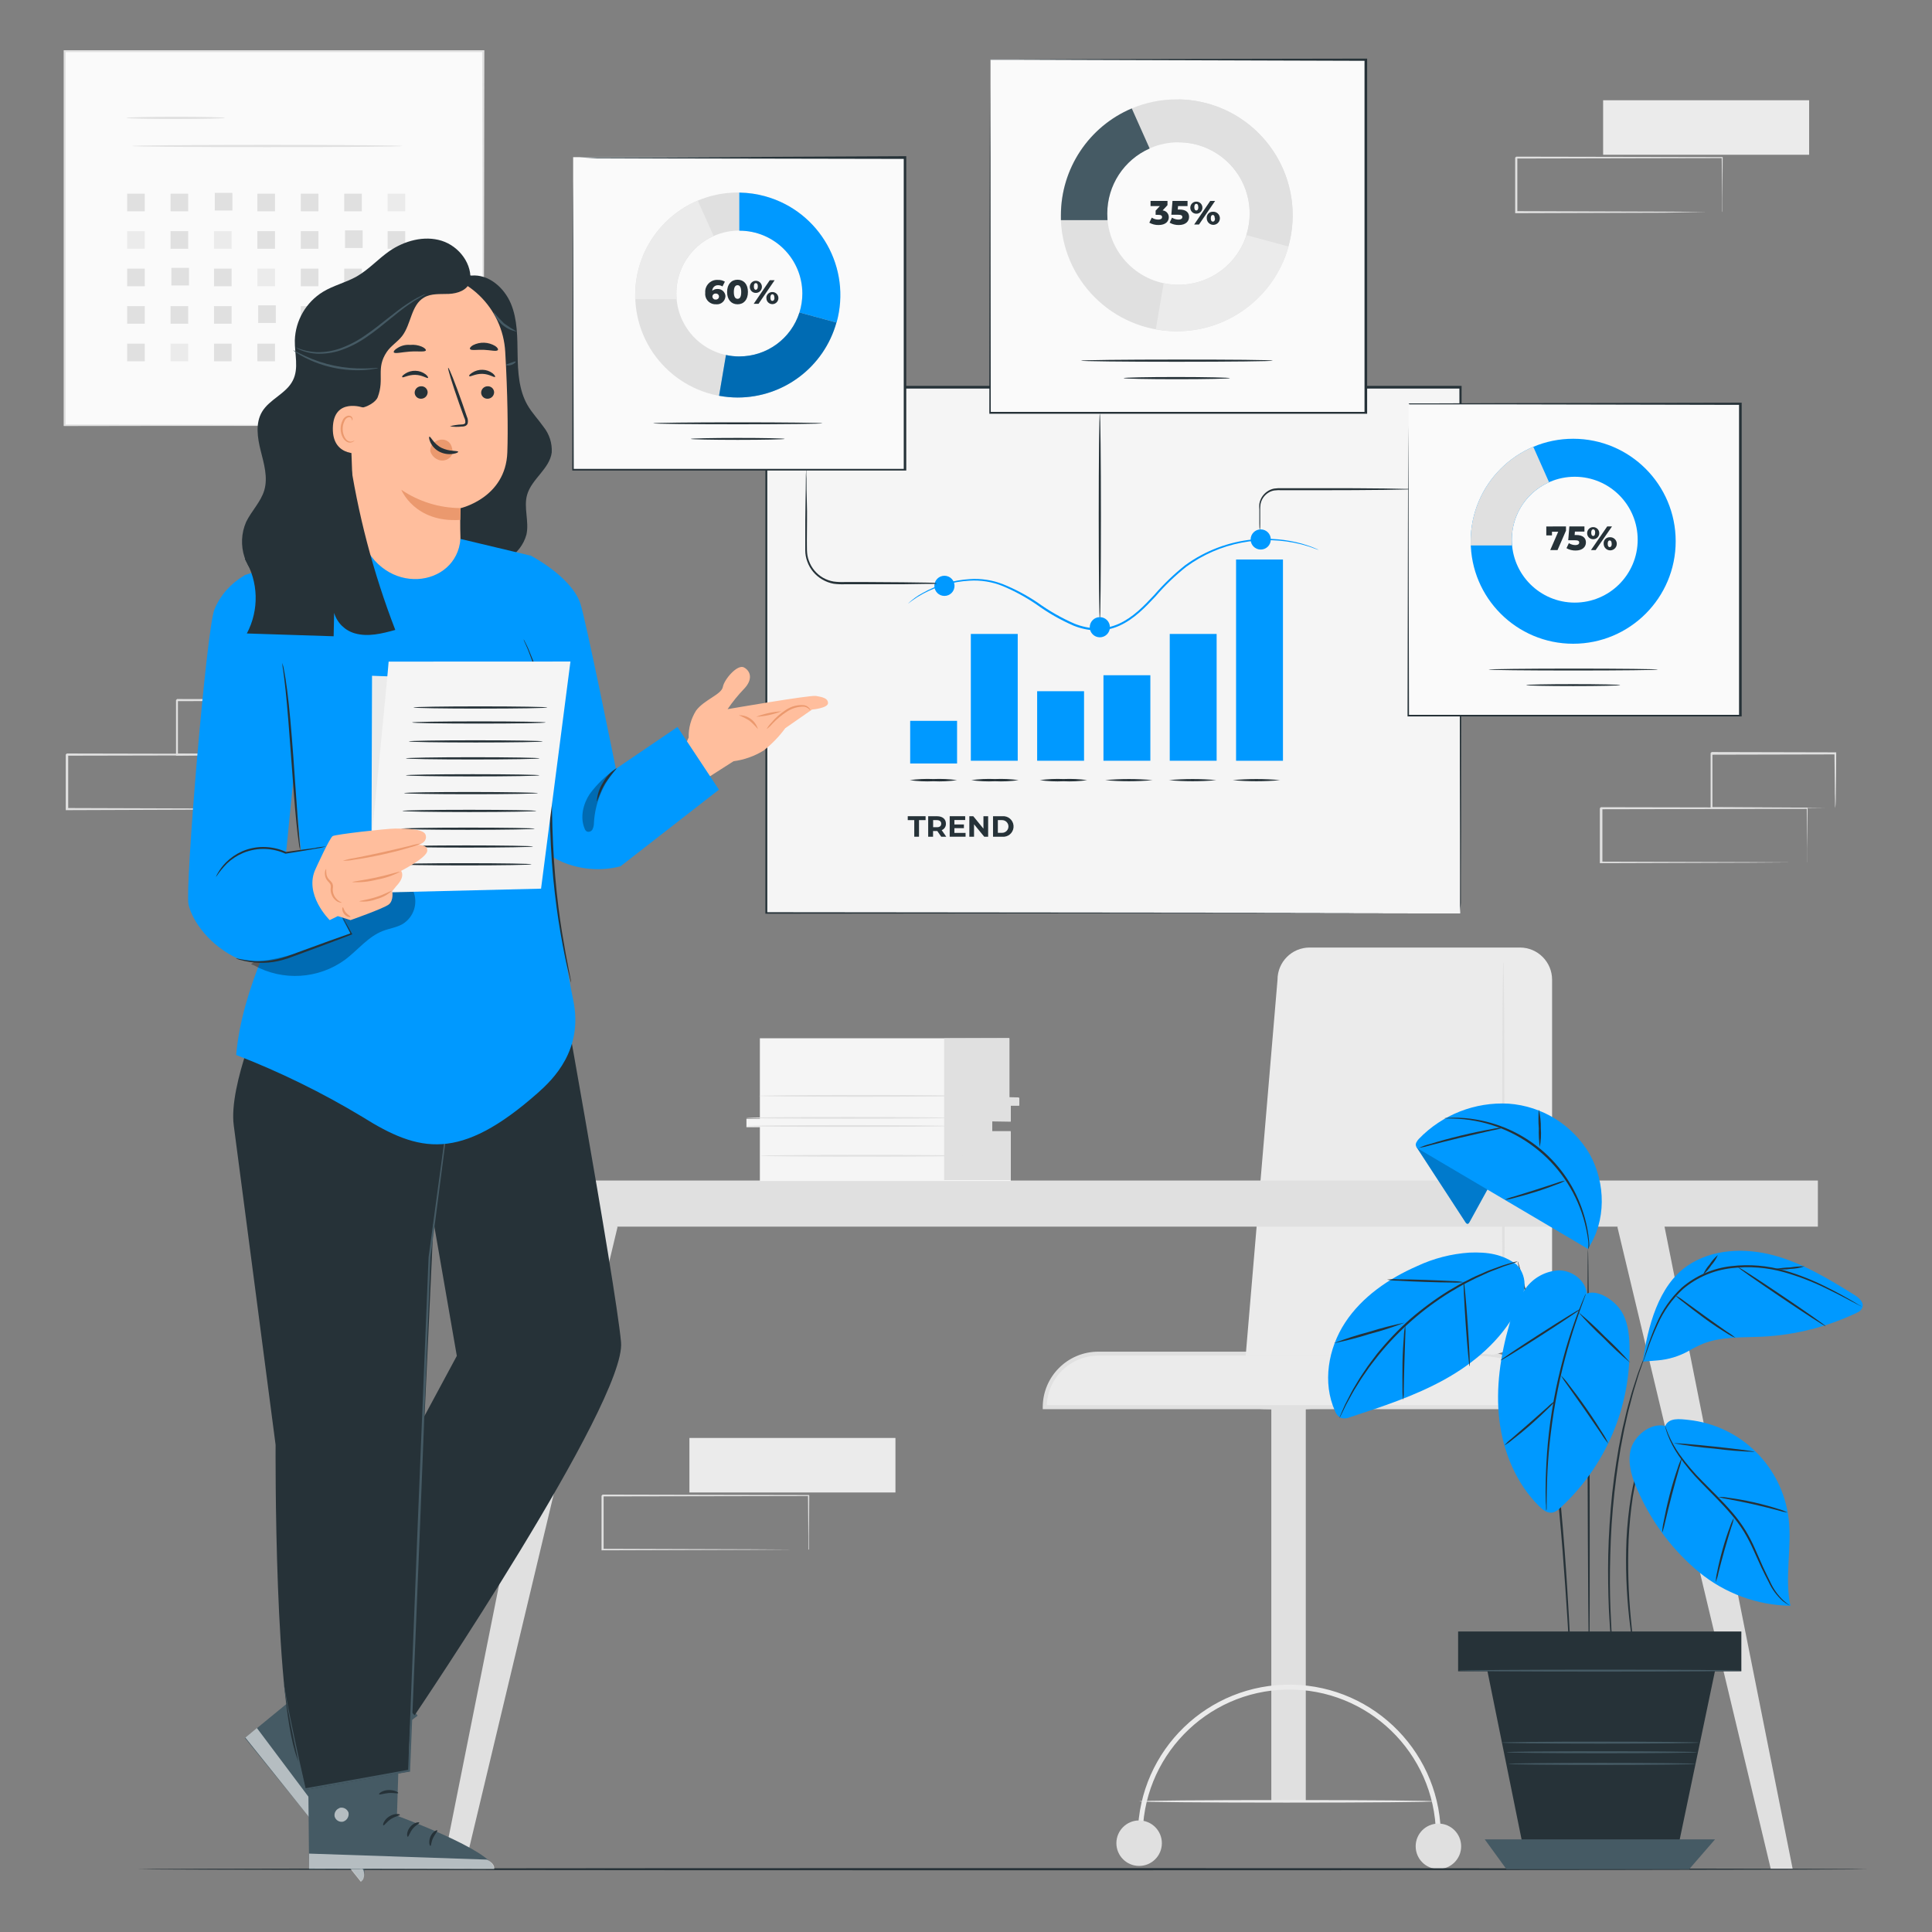 <?xml version="1.0" encoding="UTF-8"?>
<svg id="Layer_2" data-name="Layer 2" xmlns="http://www.w3.org/2000/svg" viewBox="0 0 1000 1000">
  <rect x="0" y="0" width="1000" height="1000" fill="#808080" stroke="none"/>
  <defs>
    <style>
      .cls-1 {
        fill: #000;
      }

      .cls-1, .cls-2, .cls-3, .cls-4, .cls-5, .cls-6, .cls-7, .cls-8, .cls-9, .cls-10, .cls-11 {
        stroke-width: 0px;
      }

      .cls-2 {
        fill: #e0e0e0;
      }

      .cls-3 {
        fill: #eb996e;
      }

      .cls-4 {
        fill: #455a64;
      }

      .cls-5 {
        fill: #f5f5f5;
      }

      .cls-6 {
        fill: #09f;
      }

      .cls-7 {
        fill: #ffbe9d;
      }

      .cls-8 {
        fill: #ebebeb;
      }

      .cls-12 {
        opacity: .3;
      }

      .cls-13 {
        opacity: .6;
      }

      .cls-9 {
        fill: #263238;
      }

      .cls-10 {
        fill: #fafafa;
      }

      .cls-11 {
        fill: #fff;
      }

      .cls-14 {
        opacity: .2;
      }
    </style>
  </defs>
  <g id="freepik--background-complete--inject-2">
    <rect class="cls-2" x="658.03" y="718.69" width="17.84" height="213.7"/>
    <path class="cls-8" d="M540.75,728.34h255.11c0-15.29-12.4-27.69-27.69-27.69h-199.74c-15.29.01-27.67,12.4-27.69,27.69h0Z"/>
    <path class="cls-2" d="M796.89,729.39h-257.17v-1.05c.02-15.85,12.87-28.69,28.72-28.72h199.74c15.85.02,28.69,12.87,28.72,28.72v1.05ZM541.8,727.31h253.01c-.56-14.3-12.32-25.61-26.63-25.63h-199.74c-14.32.01-26.07,11.32-26.63,25.63h0Z"/>
    <path class="cls-2" d="M649.63,728.88c0,.37,7.01.66,15.65.66s15.65-.28,15.65-.66c-5.19-.65-10.42-.87-15.65-.66-5.23-.21-10.46,0-15.65.66Z"/>
    <path class="cls-8" d="M588.93,951.71h2.52c-.71-41.92,32.69-76.48,74.61-77.19,41.92-.71,76.48,32.69,77.19,74.61.01.86.01,1.72,0,2.58h2.52c.72-43.31-33.8-79.01-77.11-79.73-43.31-.72-79.01,33.8-79.73,77.11-.01.87-.01,1.75,0,2.62h0Z"/>
    <path class="cls-2" d="M732.75,955.63c-.01,6.5,5.25,11.78,11.75,11.79,6.5.01,11.78-5.25,11.79-11.75.01-6.5-5.25-11.78-11.75-11.79h-.02c-6.49-.01-11.76,5.24-11.77,11.73v.02Z"/>
    <path class="cls-2" d="M577.84,954.01c-.01,6.5,5.25,11.78,11.75,11.79,6.5.01,11.78-5.25,11.79-11.75.01-6.5-5.25-11.78-11.75-11.79h-.02c-6.49,0-11.76,5.26-11.77,11.75Z"/>
    <path class="cls-8" d="M589.7,932.37c0,.37,34.11.66,76.2.66s76.22-.28,76.22-.66-34.11-.66-76.22-.66-76.2.26-76.2.66Z"/>
    <path class="cls-8" d="M803.36,507.11v157.3c.06,20.58-16.57,37.31-37.16,37.37-.04,0-.07,0-.11,0h-121.33l16.48-194.68c-.01-9.19,7.43-16.65,16.62-16.66h108.84c9.2,0,16.66,7.46,16.66,16.66h0Z"/>
    <path class="cls-2" d="M760.5,700.65c.07-.17.17-.32.28-.46l.88-1.29c.81-1.1,1.95-2.78,3.33-4.98,3.9-6.25,6.93-13,9.03-20.06,1.46-4.85,2.47-9.83,3-14.86.5-5.83.66-11.69.48-17.54v-40.22c0-28.5.13-54.25.18-73.06,0-9.25.15-16.79.22-22.14,0-2.52,0-4.54.11-6.03-.01-.7.03-1.39.13-2.08.1.69.14,1.39.13,2.08,0,1.49,0,3.51.11,6.03,0,5.35.13,12.89.2,22.14,0,18.81.13,44.59.2,73.06v40.22c.13,5.85-.07,11.71-.61,17.54-.57,5.1-1.64,10.12-3.18,15.02-2.2,7.1-5.4,13.85-9.49,20.06-1.45,2.19-2.65,3.81-3.53,4.87-.42.62-.91,1.2-1.47,1.71Z"/>
    <path class="cls-2" d="M694.5,700.74c1.28-.18,2.57-.25,3.86-.22l10.5-.13h34.66c6.77,0,13.15,0,19.07.22,5.24-.09,10.47.48,15.56,1.71,3.44.92,6.64,2.59,9.36,4.89.74.62,1.42,1.3,2.04,2.04.44.5.64.77.61.81s-.99-.99-2.96-2.46c-2.76-2.08-5.91-3.57-9.27-4.38-5.04-1.08-10.19-1.54-15.34-1.38l-19.07-.13c-13.53,0-25.78-.26-34.63-.44l-10.5-.26c-1.3.02-2.6-.07-3.88-.26Z"/>
    <rect class="cls-2" x="262.47" y="611.04" width="678.46" height="23.87"/>
    <polygon class="cls-2" points="295.99 631.97 228.89 967.49 240.24 967.49 319.68 634.91 295.99 631.97"/>
    <polygon class="cls-2" points="860.83 631.27 927.91 967.49 916.58 967.49 837.12 634.91 860.83 631.27"/>
    <path class="cls-5" d="M393.31,537.41v41.65h-6.95v4.38h6.95v27.84h129.86v-25.36h-9.62v-5.5h9.62v-8.29h4.38v-3.77h-5.06v-30.95h-129.18Z"/>
    <polygon class="cls-2" points="488.69 537.41 488.69 610.8 523.17 610.8 523.17 585.46 513.55 585.46 513.55 580.42 523.17 580.57 523.17 572.31 527.53 572.31 527.44 568.03 522.38 567.9 522.38 537.3 488.69 537.41"/>
    <path class="cls-2" d="M491.14,582.83c0,.24-23.5.46-52.48.46s-52.5-.22-52.5-.46,23.5-.46,52.5-.46,52.48.2,52.48.46Z"/>
    <path class="cls-2" d="M491.14,578.6c0,.24-23.5.46-52.48.46s-52.5-.22-52.5-.46,23.5-.46,52.5-.46,52.48.2,52.48.46Z"/>
    <path class="cls-2" d="M497.9,567.22c0,.24-23.5.46-52.61.46s-52.48-.22-52.48-.46,23.5-.46,52.48-.46,52.61.2,52.61.46Z"/>
    <path class="cls-2" d="M498.53,598.22c0,.26-23.5.46-52.48.46s-52.48-.2-52.48-.46,23.48-.46,52.48-.46,52.48.2,52.48.46Z"/>
    <rect class="cls-10" x="33.31" y="26.59" width="216.66" height="193.84"/>
    <path class="cls-2" d="M249.97,220.44v-13.99c0-9.1,0-22.4-.13-39.46,0-33.87-.15-82.27-.26-140.51l.5.48H33.42l.57-.57v193.84l-.5-.53,156.71.26,44.19.13h15.76-15.54l-44.08.13-157.04.26h-.53V26h217.74v.66c0,58.37-.18,106.86-.24,140.82,0,16.9,0,30.16-.13,39.24v10.28c0,2.35-.35,3.44-.35,3.44Z"/>
    <path class="cls-2" d="M116.39,61.03c0,.31-11.42.57-25.47.57s-25.47-.26-25.47-.57,11.4-.59,25.47-.59,25.47.26,25.47.59Z"/>
    <path class="cls-2" d="M208.19,75.58c0,.31-31.35.57-69.97.57s-69.99-.26-69.99-.57,31.32-.59,69.99-.59,69.97.26,69.97.59Z"/>
    <rect class="cls-2" x="65.82" y="100.25" width="9.12" height="9.12"/>
    <rect class="cls-2" x="88.29" y="100.25" width="9.12" height="9.12"/>
    <rect class="cls-2" x="111.17" y="99.83" width="9.12" height="9.12"/>
    <rect class="cls-2" x="133.22" y="100.25" width="9.12" height="9.12"/>
    <rect class="cls-2" x="155.69" y="100.25" width="9.12" height="9.12"/>
    <rect class="cls-2" x="178.16" y="100.25" width="9.12" height="9.12"/>
    <rect class="cls-8" x="200.63" y="100.25" width="9.12" height="9.12"/>
    <rect class="cls-8" x="65.82" y="119.64" width="9.12" height="9.12"/>
    <rect class="cls-2" x="88.29" y="119.64" width="9.12" height="9.12"/>
    <rect class="cls-8" x="110.76" y="119.64" width="9.12" height="9.12"/>
    <rect class="cls-2" x="133.22" y="119.64" width="9.12" height="9.12"/>
    <rect class="cls-2" x="155.69" y="119.64" width="9.12" height="9.12"/>
    <rect class="cls-2" x="178.58" y="119.23" width="9.12" height="9.12"/>
    <rect class="cls-2" x="200.63" y="119.64" width="9.12" height="9.12"/>
    <rect class="cls-2" x="65.82" y="139.04" width="9.12" height="9.12"/>
    <rect class="cls-2" x="88.7" y="138.63" width="9.12" height="9.12"/>
    <rect class="cls-2" x="110.76" y="139.04" width="9.12" height="9.12"/>
    <rect class="cls-8" x="133.22" y="139.04" width="9.12" height="9.12"/>
    <rect class="cls-2" x="155.69" y="139.04" width="9.12" height="9.12"/>
    <rect class="cls-2" x="178.16" y="139.04" width="9.12" height="9.12"/>
    <rect class="cls-2" x="200.63" y="139.04" width="9.12" height="9.12"/>
    <rect class="cls-2" x="65.82" y="158.44" width="9.12" height="9.12"/>
    <rect class="cls-2" x="88.29" y="158.44" width="9.12" height="9.12"/>
    <rect class="cls-2" x="110.76" y="158.44" width="9.12" height="9.12"/>
    <rect class="cls-2" x="133.64" y="158.05" width="9.12" height="9.12"/>
    <rect class="cls-2" x="155.69" y="158.44" width="9.12" height="9.12"/>
    <rect class="cls-8" x="178.16" y="158.44" width="9.12" height="9.12"/>
    <rect class="cls-2" x="200.63" y="158.44" width="9.12" height="9.12"/>
    <rect class="cls-2" x="65.82" y="177.87" width="9.12" height="9.12"/>
    <rect class="cls-8" x="88.29" y="177.87" width="9.12" height="9.12"/>
    <rect class="cls-2" x="110.76" y="177.87" width="9.12" height="9.12"/>
    <rect class="cls-2" x="133.22" y="177.87" width="9.12" height="9.12"/>
    <rect class="cls-2" x="155.69" y="177.87" width="9.12" height="9.12"/>
    <rect class="cls-2" x="178.58" y="177.45" width="9.12" height="9.12"/>
    <rect class="cls-2" x="200.63" y="177.87" width="9.12" height="9.12"/>
    <rect class="cls-8" x="829.77" y="51.89" width="106.64" height="28.21"/>
    <path class="cls-2" d="M891.33,109.8c-.02-.17-.02-.34,0-.5v-7.08c0-4.87,0-11.88-.18-20.71l.33.33-106.64.22c.24-.24-.55.55.53-.55h0v28.3l-.53-.53,76,.24,22.42.15h8.22-7.98l-22.53.44-76.37.24h-.35v-28.74h0c1.07-1.07.31-.28.55-.53l106.64.2h.22v.33c0,8.92-.13,15.98-.18,20.91v6.86c-.04.14-.09.28-.15.42Z"/>
    <rect class="cls-8" x="356.84" y="744.29" width="106.64" height="28.21"/>
    <path class="cls-2" d="M418.39,802.23c-.02-.18-.02-.35,0-.53v-6.99c0-4.87-.11-11.88-.18-20.69l.33.33-106.64.2.53-.53h0v28.17l-.53-.53,76,.24,22.42.15h8.22-7.98l-22.29.15-76.37.24h-.55v-28.3h0l.55-.55,106.64.22h.33v.33c0,8.9-.13,15.98-.18,20.89v6.86c-.1.12-.2.23-.31.33Z"/>
    <path class="cls-2" d="M935.36,446.52c-.02-.17-.02-.34,0-.5v-6.99c0-4.89-.11-11.88-.18-20.71l.33.33-106.64.22c.24-.24-.55.55.53-.55h0v28.19l-.55-.53,76.02.24,22.42.15h8.22c-.17.02-.34.02-.5,0h-7.47l-22.29.15-76.39.24h-.77v-28.43h0c1.07-1.07.31-.28.55-.53l106.64.2h.33v.33c0,8.92-.15,15.98-.2,20.91v6.86c0,.14-.02.28-.04.42Z"/>
    <path class="cls-2" d="M949.81,418.31v-2.02c0-1.4,0-3.29-.11-5.66,0-4.95-.11-11.95-.2-20.54l.37.39-64.07.15.55-.55h0v14.51c0,4.73,0,9.29,0,13.68l-.53-.5,45.84.24,13.35.13h4.89c-.39.03-.78.03-1.16,0h-3.49l-13.15.15-46.19.24h-.5v-28.72h0l.55-.55,64.07.15h.39v.39c0,8.77-.15,15.76-.2,20.76,0,2.35,0,4.21-.11,5.57-.03.72-.13,1.44-.31,2.15Z"/>
    <path class="cls-2" d="M141.27,418.8c-.02-.17-.02-.34,0-.5v-7.01c0-4.87,0-11.86-.2-20.69l.33.33-106.62.22c.22-.24-.55.53.53-.55h0v28.17l-.53-.53,76,.24,22.45.15h8.22c-.17.02-.34.02-.5,0h-1.51l-6.23.42h-22.23l-76.42.28h-.53v-28.78h0c1.1-1.1.31-.31.57-.55l106.62.22h.35v.33c0,8.92-.15,15.98-.2,20.89v6.88c-.02.16-.06.33-.11.48Z"/>
    <path class="cls-2" d="M155.72,390.54v-7.69c0-4.93-.13-11.92-.22-20.52l.39.39-64.34.2c-.48.48.66-.68.55-.55h0v28.17l-.53-.53,46.01.31,13.15.22h4.89c-.39.03-.78.03-1.16,0h-3.49l-13.15.13-46.27.44h-.44v-28.74h0l.55-.55,64.07.15h.39v.39c0,8.77-.15,15.76-.22,20.76v5.57c-.03.62-.09,1.23-.2,1.84Z"/>
  </g>
  <g id="freepik--Floor--inject-2">
    <path class="cls-9" d="M967.04,967.49c0,.31-200.62.57-448.01.57s-448.06-.26-448.06-.57,200.57-.57,448.06-.57,448.01.26,448.01.57Z"/>
  </g>
  <g id="freepik--Charts--inject-2">
    <rect class="cls-5" x="396.51" y="200.66" width="359.3" height="272.14"/>
    <path class="cls-9" d="M755.75,472.81v-19.47c0-12.69,0-31.28-.13-55.02,0-47.44-.13-115.41-.24-197.66l.48.46h-359.28l.57-.57v272.14l-.5-.53,259.36.26,73.63.13h26.3-26.02l-73.5.13-259.72.26h-.53V199.74h360.35v.48c-.11,82.36-.18,150.44-.24,197.94,0,23.7,0,42.26-.13,54.8v14.4c-.42,3.79-.42,5.44-.42,5.44Z"/>
    <rect class="cls-6" x="502.5" y="328.13" width="24.27" height="65.63"/>
    <rect class="cls-6" x="605.46" y="328.13" width="24.27" height="65.63"/>
    <rect class="cls-6" x="639.79" y="289.6" width="24.27" height="104.17"/>
    <rect class="cls-6" x="471.11" y="373.11" width="24.27" height="22.07"/>
    <rect class="cls-6" x="536.83" y="357.77" width="24.27" height="35.99"/>
    <rect class="cls-6" x="571.15" y="349.5" width="24.27" height="44.26"/>
    <circle class="cls-6" cx="488.84" cy="303.23" r="5.22"/>
    <path class="cls-9" d="M569.27,214.06c.31,0,.57,23.96.57,53.51s-.26,53.51-.57,53.51-.57-23.96-.57-53.51.24-53.51.57-53.51Z"/>
    <path class="cls-9" d="M730.47,253.16c-1.25.16-2.51.24-3.77.22l-10.32.18c-8.77.11-20.76.18-34.04.18h-18.74c-1.37-.08-2.75-.04-4.12.13-1.23.22-2.4.71-3.42,1.45-1.87,1.33-3.15,3.32-3.6,5.57-.15,1-.2,2.01-.18,3.03v7.17c.03,1.27-.04,2.54-.22,3.79-.16-1.26-.24-2.52-.22-3.79v-7.17c-.1-1.05-.1-2.11,0-3.16.42-2.49,1.8-4.72,3.84-6.2,1.12-.83,2.42-1.4,3.79-1.67,1.45-.2,2.92-.27,4.38-.2h18.74c13.28,0,25.32,0,34.04.15l10.32.2c1.17-.05,2.34,0,3.51.13Z"/>
    <path class="cls-6" d="M682.51,284.6c-.2-.03-.4-.08-.59-.15l-1.69-.59c-.75-.26-1.64-.64-2.76-.99l-3.81-1.1c-20.62-5.22-42.5-.97-59.67,11.6-5.78,4.6-11.11,9.74-15.91,15.34-5.26,5.59-10.96,11.64-18.61,15.13-3.77,1.72-7.89,2.57-12.03,2.5-4-.15-7.94-.98-11.66-2.46-6.85-2.97-13.36-6.69-19.4-11.09-5.51-3.75-11.39-6.94-17.54-9.51-5.4-2.16-11.22-3.09-17.03-2.72-8.44.47-16.67,2.79-24.11,6.8-2.02,1.09-3.96,2.31-5.81,3.66l-1.45,1.1c-.15.13-.32.24-.5.33,2.26-2.15,4.8-4,7.54-5.48,7.47-4.2,15.78-6.67,24.33-7.21,5.93-.44,11.88.47,17.4,2.65,6.27,2.54,12.26,5.73,17.87,9.51,6,4.33,12.44,8.01,19.22,10.96,3.61,1.42,7.43,2.23,11.31,2.39,3.97.05,7.91-.78,11.53-2.41,7.39-3.35,13-9.27,18.24-14.86,4.87-5.65,10.27-10.84,16.11-15.48,10.3-7.48,22.41-12.07,35.07-13.31,8.5-.82,17.08-.08,25.32,2.19l3.81,1.21c1.1.37,1.99.79,2.74,1.07l1.64.7c.26.11.46.2.44.22Z"/>
    <circle class="cls-6" cx="569.27" cy="324.65" r="5.22"/>
    <circle class="cls-6" cx="652.55" cy="279.23" r="5.22"/>
    <path class="cls-9" d="M495.37,403.8c-4.06.58-8.16.77-12.25.57-4.09.2-8.18,0-12.23-.57,4.05-.56,8.15-.75,12.23-.57,4.09-.18,8.2,0,12.25.57Z"/>
    <path class="cls-9" d="M527.23,403.8c-4.06.58-8.16.77-12.25.57-4.09.2-8.2,0-12.25-.57,4.06-.56,8.16-.75,12.25-.57,4.09-.18,8.19,0,12.25.57Z"/>
    <path class="cls-9" d="M562.71,403.8c-4.06.58-8.16.77-12.25.57-4.09.2-8.2,0-12.25-.57,4.06-.56,8.16-.75,12.25-.57,4.09-.18,8.2,0,12.25.57Z"/>
    <path class="cls-9" d="M596.56,403.8c-8.15.76-16.36.76-24.51,0,8.15-.76,16.36-.76,24.51,0Z"/>
    <path class="cls-9" d="M629.55,403.8c-8.15.76-16.36.76-24.51,0,8.15-.76,16.36-.76,24.51,0Z"/>
    <path class="cls-9" d="M662.56,403.8c-8.15.76-16.36.76-24.51,0,8.15-.76,16.36-.76,24.51,0Z"/>
    <path class="cls-9" d="M473.23,424.49h-3.38v-2.02h9.23v2.02h-3.4v8.59h-2.46v-8.59Z"/>
    <path class="cls-9" d="M487.18,433.09l-2.04-2.96h-2.19v2.96h-2.52v-10.61h4.58c2.83,0,4.6,1.47,4.6,3.86.06,1.47-.82,2.82-2.19,3.35l2.37,3.4h-2.61ZM484.98,424.49h-1.99v3.68h1.99c1.49,0,2.19-.7,2.19-1.84s-.81-1.84-2.3-1.84h.11Z"/>
    <path class="cls-9" d="M499.78,431.11v1.97h-8.22v-10.61h8.02v1.97h-5.59v2.3h4.93v1.91h-4.93v2.46h5.79Z"/>
    <path class="cls-9" d="M511.46,422.48v10.61h-2.02l-5.28-6.44v6.44h-2.43v-10.61h2.04l5.26,6.44v-6.44h2.43Z"/>
    <path class="cls-9" d="M513.99,422.48h4.82c2.93-.27,5.52,1.89,5.79,4.82.27,2.93-1.89,5.52-4.82,5.79-.32.03-.64.03-.97,0h-4.82v-10.61ZM518.68,431.07c1.82,0,3.29-1.47,3.29-3.29s-1.47-3.29-3.29-3.29h-2.19v6.58h2.19Z"/>
    <path class="cls-9" d="M484.92,302.07c-.39.1-.8.14-1.21.13h-3.46l-12.74.2h-30.05c-2,.08-4,0-5.98-.26-2.07-.38-4.06-1.13-5.87-2.19-3.61-2.08-6.36-5.37-7.76-9.29-.68-1.85-1.04-3.8-1.05-5.77v-5.46c0-7.08,0-13.48.13-18.9s.13-9.58.18-12.74c0-1.4,0-2.54.11-3.46-.01-.4.03-.81.11-1.21.06.4.06.81,0,1.21,0,.92,0,2.06.11,3.46,0,3.16,0,7.47.2,12.74s0,11.82,0,18.9c.11,3.55-.35,7.32,1.05,10.83,1.31,3.69,3.89,6.8,7.28,8.77,1.71.97,3.57,1.64,5.5,1.97,1.92.25,3.85.34,5.79.26h11.16l18.9.13,12.74.18,3.46.11c.49.08.96.22,1.42.39Z"/>
    <polygon class="cls-10" points="729.11 208.8 729.11 370.33 748.65 370.33 775.56 370.33 900.99 370.33 900.99 208.8 729.11 208.8"/>
    <path class="cls-9" d="M729.11,208.8h12.28l34.92-.13,124.68-.24h.5v162.02h0v.37h-172.95v-.48c.11-48.58.2-89.02.26-117.32,0-14.07,0-25.14.13-32.73v-11.49,11.79c0,7.61,0,18.72.13,32.88,0,28.23.13,68.57.24,117.01l-.48-.48h171.88l-.57.57h0v-161.51l.5.5-124.36-.26h-46.76l-.42-.5Z"/>
    <path class="cls-6" d="M814.28,227.1c-29.3,0-53.05,23.75-53.05,53.05s23.75,53.05,53.05,53.05c29.3,0,53.05-23.75,53.05-53.05s-23.75-53.05-53.05-53.05h0ZM815.09,311.91c-17.99,0-32.57-14.58-32.57-32.57s14.58-32.57,32.57-32.57c17.99,0,32.57,14.58,32.57,32.57h0c0,17.99-14.58,32.57-32.57,32.57Z"/>
    <path class="cls-2" d="M782.51,279.34c0-12.85,7.54-24.5,19.27-29.75l-8.15-18.33c-19.65,8.29-32.42,27.55-32.42,48.88v2.19h21.33c-.01-.94-.02-1.94-.02-3Z"/>
    <path class="cls-9" d="M858.16,346.57c0,.26-19.73.48-43.84.48s-43.84-.22-43.84-.48,19.73-.5,43.84-.5,43.84.22,43.84.5Z"/>
    <path class="cls-9" d="M838.63,354.61c0,.28-10.96.5-24.35.5s-24.33-.22-24.33-.5,10.96-.5,24.33-.5,24.35.22,24.35.5Z"/>
    <path class="cls-9" d="M810.55,272.48v2.19l-4.38,10.06h-3.77l4.12-9.49h-3.22v1.89h-2.94v-4.63l10.19-.02Z"/>
    <path class="cls-9" d="M820.87,280.76c0,2.19-1.64,4.19-5.33,4.19-1.66.03-3.29-.38-4.73-1.21l1.23-2.61c1.01.65,2.19,1,3.4,1.01,1.16,0,1.95-.46,1.95-1.29s-.5-1.23-2.37-1.23h-3.31l.59-7.15h7.8v2.67h-4.93l-.15,1.78h.81c3.62,0,5.04,1.69,5.04,3.84Z"/>
    <path class="cls-9" d="M821.51,275.7c.15-1.73,1.66-3.01,3.39-2.86,1.73.15,3.01,1.66,2.86,3.39-.14,1.62-1.49,2.87-3.11,2.87-1.71.03-3.12-1.32-3.15-3.03,0-.12,0-.24.01-.37ZM831.88,272.48h2.5l-8.48,12.23h-2.41l8.4-12.23ZM825.67,275.7c0-1.23-.44-1.71-1.03-1.71s-1.03.48-1.03,1.71.46,1.73,1.03,1.73.99-.48.99-1.73h.04ZM830.06,281.46c-.18-1.67,1.03-3.18,2.7-3.36.14-.01.28-.02.41-.02,1.87-.16,3.51,1.23,3.67,3.1.16,1.87-1.23,3.51-3.1,3.67s-3.51-1.23-3.67-3.1c0-.1-.01-.2-.01-.29ZM834.2,281.46c0-1.23-.44-1.73-1.03-1.73s-1.03.5-1.03,1.73.46,1.73,1.03,1.73,1.07-.48,1.07-1.73h-.04Z"/>
    <polygon class="cls-10" points="512.69 30.71 512.69 213.49 534.81 213.49 565.26 213.49 707.19 213.49 707.19 30.71 512.69 30.71"/>
    <path class="cls-9" d="M512.69,30.71h13.92l39.46-.13,141.06-.24h.5v183.26h0v.57h-195.55v-.5c0-54.98.18-100.73.24-132.75,0-15.94.11-28.5.13-37.02v-13,13.2c0,8.59,0,21.15.13,37.13,0,31.96.15,77.6.24,132.44l-.48-.48h194.5l-.57.57h0V31l.5.48-140.34-.44-39.63-.13h-14.12v-.2Z"/>
    <path class="cls-2" d="M609.08,51.43c-33.15,0-60.02,26.87-60.02,60.02,0,33.15,26.87,60.02,60.02,60.02,33.15,0,60.02-26.87,60.02-60.02v-.02c0-33.14-26.86-60-60-60h-.02ZM609.98,147.4c-20.36,0-36.87-16.51-36.87-36.87,0-20.36,16.51-36.87,36.87-36.87,20.36,0,36.87,16.51,36.87,36.87s-16.51,36.87-36.87,36.87h0Z"/>
    <path class="cls-2" d="M610,51.45v22.21c20.36.03,36.84,16.57,36.81,36.93,0,3.77-.59,7.52-1.74,11.12l21.75,5.9c8.96-31.86-9.6-64.96-41.47-73.92-5.01-1.41-10.19-2.16-15.4-2.23h.04Z"/>
    <path class="cls-4" d="M573.13,110.53c0-14.57,8.6-27.77,21.92-33.67l-9.25-20.74c-22.22,9.4-36.67,31.18-36.67,55.31v2.52h24.11c-.07-1.12-.11-2.26-.11-3.42Z"/>
    <path class="cls-8" d="M609.98,147.4c-2.58-.02-5.15-.29-7.67-.83-.94,5.35-2.7,15.72-4.06,23.87,30.54,5.68,60.36-12.91,68.72-42.83l-21.75-5.9c-4.89,15.34-19.15,25.73-35.25,25.69Z"/>
    <path class="cls-9" d="M658.75,186.68c0,.31-22.25.57-49.67.57s-49.65-.26-49.65-.57,22.23-.57,49.65-.57,49.67.15,49.67.57Z"/>
    <path class="cls-9" d="M636.63,195.71c0,.31-12.34.57-27.55.57s-27.53-.26-27.53-.57,12.32-.57,27.53-.57,27.55.31,27.55.57Z"/>
    <path class="cls-9" d="M604.98,112.39c0,2.19-1.64,4.08-5.33,4.08-1.66.03-3.31-.39-4.76-1.21l1.27-2.61c1,.66,2.18,1.01,3.38,1.01,1.18,0,1.95-.44,1.95-1.27s-.55-1.18-1.89-1.18h-1.45v-2.19l2.19-2.35h-4.82v-2.67h8.77v2.19l-2.52,2.72c1.81.16,3.2,1.67,3.2,3.49Z"/>
    <path class="cls-9" d="M615.46,112.28c0,2.19-1.64,4.19-5.33,4.19-1.66.03-3.29-.38-4.73-1.21l1.23-2.61c1.01.65,2.19,1,3.4,1.01,1.16,0,1.95-.46,1.95-1.29s-.5-1.23-2.37-1.23h-3.33l.61-7.15h7.78v2.67h-4.91l-.15,1.78h.81c3.68,0,5.04,1.69,5.04,3.84Z"/>
    <path class="cls-9" d="M616.11,107.22c.15-1.73,1.66-3.01,3.39-2.86,1.73.15,3.01,1.66,2.86,3.39-.14,1.62-1.49,2.87-3.11,2.87-1.71.03-3.12-1.32-3.15-3.03,0-.12,0-.24.01-.37ZM626.42,103.99h2.52l-8.35,12.23h-2.5l8.33-12.23ZM620.23,107.22c0-1.23-.44-1.73-1.03-1.73s-1.03.5-1.03,1.73.46,1.73,1.03,1.73,1.07-.48,1.07-1.73h-.04ZM624.62,112.98c-.18-1.67,1.03-3.18,2.7-3.36.14-.01.28-.02.41-.02,1.87-.16,3.51,1.23,3.67,3.1.16,1.87-1.23,3.51-3.1,3.67s-3.51-1.23-3.67-3.1c0-.1-.01-.2-.01-.29ZM628.76,112.98c0-1.23-.46-1.73-1.03-1.73s-1.03.5-1.03,1.73.46,1.73,1.03,1.73,1.16-.37,1.16-1.73h-.13Z"/>
    <polygon class="cls-10" points="296.66 81.35 296.66 242.88 316.22 242.88 343.11 242.88 468.57 242.88 468.57 81.35 296.66 81.35"/>
    <path class="cls-9" d="M296.66,81.46h47.24l124.68-.61h.5v162.12h0v.57h-172.87v-.48c.11-48.6.2-89.02.26-117.34,0-14.07,0-25.14.11-32.71v-11.49,11.77c0,7.61,0,18.7.13,32.88,0,28.26.15,68.57.26,117.03l-.5-.5h171.88l-.57.57h0V81.77l.48.48-124.36-.24-35.07-.13-9.05-.42h-3.22.09Z"/>
    <path class="cls-2" d="M381.85,99.65c-29.3-.01-53.06,23.73-53.07,53.03-.01,29.3,23.73,53.06,53.03,53.07,29.3.01,53.06-23.73,53.07-53.03v-.04c0-29.29-23.74-53.03-53.03-53.03h0ZM382.66,184.49c-17.99,0-32.57-14.58-32.57-32.57s14.58-32.57,32.57-32.57,32.57,14.58,32.57,32.57-14.58,32.57-32.57,32.57h0Z"/>
    <path class="cls-6" d="M382.66,99.68v19.73c17.98-.05,32.59,14.49,32.64,32.47,0,3.35-.5,6.69-1.51,9.88l19.22,5.22c7.87-28.22-8.62-57.48-36.84-65.35-4.37-1.22-8.88-1.87-13.42-1.94h-.09Z"/>
    <path class="cls-8" d="M350.06,151.89c0-12.86,7.57-24.52,19.31-29.77l-8.2-18.3c-19.64,8.29-32.4,27.54-32.4,48.86v2.19h21.44c0-.96-.15-1.97-.15-2.98Z"/>
    <path class="cls-6" d="M382.66,184.49c-2.32,0-4.64-.25-6.9-.75-.81,4.73-2.37,13.9-3.57,21.11,3.19.59,6.42.89,9.67.9,23.8-.03,44.67-15.88,51.07-38.8l-19.14-5.2c-4.3,13.56-16.9,22.76-31.13,22.73Z"/>
    <g class="cls-12">
      <path class="cls-1" d="M382.66,184.49c-2.32,0-4.64-.25-6.9-.75-.81,4.73-2.37,13.9-3.57,21.11,3.19.59,6.42.89,9.67.9,23.8-.03,44.67-15.88,51.07-38.8l-19.14-5.2c-4.3,13.56-16.9,22.76-31.13,22.73Z"/>
    </g>
    <path class="cls-9" d="M425.73,219.1c0,.28-19.73.5-43.84.5s-43.84-.22-43.84-.5,19.73-.5,43.84-.5,43.84.22,43.84.5Z"/>
    <path class="cls-9" d="M406.18,227.17c0,.26-10.96.5-24.33.5s-24.33-.24-24.33-.5,10.96-.5,24.33-.5,24.33.22,24.33.5Z"/>
    <path class="cls-9" d="M375.49,153.34c-.11,2.42-2.16,4.29-4.58,4.18-.07,0-.15,0-.22-.02-2.95.19-5.49-2.04-5.69-4.99-.02-.35-.01-.7.03-1.04-.26-3.37,2.25-6.31,5.62-6.58.32-.03.64-.03.96,0,1.26-.05,2.51.26,3.59.9l-1.25,2.48c-.65-.43-1.41-.65-2.19-.64-1.59-.11-2.98,1.09-3.08,2.69,0,.05,0,.11,0,.16.78-.63,1.76-.95,2.76-.9,2.15-.07,3.96,1.6,4.06,3.75ZM372.14,153.49c.02-.84-.65-1.53-1.48-1.54-.06,0-.12,0-.18,0-.85-.1-1.63.51-1.73,1.36-.1.85.51,1.63,1.36,1.73.12.01.25.01.37,0,.83.09,1.57-.52,1.66-1.35,0-.07,0-.14,0-.21Z"/>
    <path class="cls-9" d="M376.35,151.14c0-4.03,2.19-6.36,5.41-6.36s5.37,2.32,5.37,6.36-2.19,6.36-5.37,6.36-5.41-2.32-5.41-6.36ZM383.65,151.14c0-2.56-.79-3.53-1.89-3.53s-1.93.96-1.93,3.53.81,3.53,1.93,3.53,1.89-.88,1.89-3.53Z"/>
    <path class="cls-9" d="M388.1,148.27c.11-1.73,1.6-3.04,3.33-2.93,1.73.11,3.04,1.6,2.93,3.33-.1,1.66-1.48,2.95-3.14,2.94-1.69.03-3.09-1.32-3.12-3.01,0-.11,0-.21.01-.32ZM398.44,145.03h2.52l-8.35,12.23h-2.5l8.33-12.23ZM392.26,148.27c0-1.25-.44-1.73-1.05-1.73s-1.01.48-1.01,1.73.46,1.73,1.01,1.73,1.05-.59,1.05-1.73ZM396.64,154.04c.13-1.73,1.64-3.02,3.37-2.88,1.73.13,3.02,1.64,2.88,3.37-.13,1.63-1.48,2.89-3.12,2.89-1.69,0-3.08-1.36-3.08-3.05,0-.11,0-.22.02-.32h-.07ZM400.81,154.04c0-1.25-.46-1.73-1.03-1.73s-1.03.48-1.03,1.73.46,1.71,1.03,1.71,1.1-.48,1.1-1.71h-.07Z"/>
  </g>
  <g id="freepik--Plant--inject-2">
    <rect class="cls-9" x="754.96" y="844.73" width="146.12" height="20.08"/>
    <path class="cls-9" d="M901.32,865.05h-146.6v-20.58h146.6v20.58ZM755.22,864.55h145.6v-19.58h-145.6v19.58Z"/>
    <polygon class="cls-9" points="768.51 858.13 789.55 961.88 867.37 961.88 887.69 864.81 768.51 858.13"/>
    <polygon class="cls-4" points="768.51 952.06 779.73 967.49 874.32 967.49 887.69 952.06 768.51 952.06"/>
    <path class="cls-9" d="M822.54,861.15c-.28,0-.66-48.07-.83-107.41s0-107.41.22-107.41.66,48.05.83,107.41.07,107.41-.22,107.41Z"/>
    <path class="cls-9" d="M855.09,740.85c-.09.39-.23.76-.39,1.12-.35.83-.79,1.84-1.32,3.11l-.94,2.19-.99,2.74-1.12,3.13c-.39,1.1-.7,2.32-1.07,3.55-1.74,5.88-3.11,11.86-4.1,17.91-1.11,7.41-1.85,14.87-2.19,22.36-.53,13.63-.15,27.28,1.16,40.86.46,5.22.94,9.45,1.29,12.36.13,1.36.26,2.48.35,3.35.06.39.06.79,0,1.18-.14-.37-.23-.76-.26-1.16-.15-.88-.33-1.97-.57-3.33-.46-2.89-1.05-7.1-1.62-12.32-1.52-13.61-2.01-27.31-1.45-40.99.36-7.53,1.15-15.04,2.35-22.49,1.04-6.07,2.5-12.06,4.38-17.93.39-1.25.72-2.48,1.14-3.57s.83-2.19,1.21-3.13.75-1.86,1.07-2.7.72-1.56,1.03-2.19l1.49-3.05c.14-.36.33-.69.55-1.01Z"/>
    <path class="cls-9" d="M851.34,701.99c-.11.54-.26,1.07-.46,1.58l-1.51,4.38c-.35.96-.72,2.06-1.12,3.22l-1.18,3.88c-.85,2.78-1.84,5.94-2.72,9.49-.48,1.78-.96,3.64-1.47,5.57s-.9,3.97-1.38,6.07c-1.01,4.19-1.75,8.77-2.7,13.48-1.6,9.54-3.03,20.1-4.01,31.24-.99,11.14-1.32,21.79-1.47,31.46-.15,9.67.11,18.41.5,25.73.13,3.66.35,6.97.55,9.89s.35,5.39.53,7.45.28,3.53.37,4.69c.05.55.05,1.11,0,1.67,0,0-.11-.57-.26-1.64s-.31-2.72-.55-4.69-.48-4.54-.7-7.43-.55-6.23-.72-9.89c-.48-7.32-.68-16.07-.7-25.78-.02-9.71.46-20.39,1.38-31.54s2.43-21.75,4.1-31.32c.96-4.76,1.73-9.32,2.81-13.5.48-2.08.96-4.12,1.42-6.07s1.05-3.79,1.53-5.57c.94-3.55,1.97-6.71,2.89-9.47.44-1.38.85-2.67,1.25-3.86s.83-2.19,1.21-3.2c.73-1.84,1.3-3.3,1.71-4.38.19-.5.43-.98.7-1.45Z"/>
    <path class="cls-9" d="M813.29,869.66c-.02-.19-.02-.38,0-.57,0-.42-.04-.97-.13-1.64,0-1.53-.24-3.66-.44-6.38-.35-5.59-.83-13.57-1.45-23.41-1.27-19.73-3.11-47.06-6.44-77.09-1.69-15.02-3.66-29.29-5.72-42.2-1.07-6.47-2.06-12.6-3.18-18.33-1.12-5.72-2.19-10.96-3.16-15.87s-2.04-9.21-2.89-13.04-1.67-7.12-2.37-9.82c-.7-2.7-1.14-4.69-1.51-6.18-.15-.66-.26-1.21-.37-1.62-.02-.19-.02-.38,0-.57.09.17.16.36.2.55l.48,1.58c.39,1.49.96,3.55,1.69,6.16s1.62,5.94,2.52,9.78,2.04,8.15,3.05,13.02,2.19,10.15,3.29,15.87,2.19,11.86,3.31,18.3c2.19,12.96,4.1,27.23,5.81,42.26,3.31,30.05,5.04,57.39,6.12,77.16.55,9.91.92,17.91,1.14,23.43,0,2.72.18,4.84.24,6.38v1.67c-.03.2-.09.39-.18.57Z"/>
    <path class="cls-6" d="M821.33,669.54c-.64-6.82-7.52-11.95-14.36-12.01-6.93.31-13.34,3.79-17.38,9.43-3.94,5.62-6.78,11.93-8.37,18.61-4.6,16.02-7.12,32.88-5.15,49.47,1.97,16.59,8.77,32.88,20.58,44.59,1.93,1.91,4.38,3.81,7.08,3.24,1.43-.42,2.72-1.22,3.75-2.3,23.57-21.57,36.67-52.26,35.95-84.2-.18-6.29-1.01-12.87-4.49-18.11s-11.64-10.83-17.54-8.77"/>
    <path class="cls-6" d="M770.28,615.01l-9.65,17.54c-.22.42-.53.88-.99.92s-.88-.44-1.16-.88l-25.45-39.08,5.85-3.31,31.39,24.81Z"/>
    <g class="cls-14">
      <path class="cls-1" d="M770.28,615.01l-9.65,17.54c-.22.42-.53.88-.99.92s-.88-.44-1.16-.88l-25.45-39.08,5.85-3.31,31.39,24.81Z"/>
    </g>
    <path class="cls-6" d="M821.93,646.44l-86.87-51.27c-.88-.53-1.84-1.14-2.19-2.19s.61-2.52,1.53-3.49c12.09-12.54,29.04-19.2,46.43-18.24,17.44,1.25,33.14,11.02,41.98,26.11,8.37,14.97,8.66,34.79-.96,49.01"/>
    <path class="cls-9" d="M747.57,578.82c.37-.1.75-.15,1.14-.15.75,0,1.86-.18,3.29-.15,4.04-.06,8.08.27,12.06.96,27.05,4.57,48.99,24.42,56.23,50.88,1.1,3.89,1.83,7.88,2.19,11.9.09.84.14,1.68.13,2.52-.08.68-.3,1.33-.66,1.91.25-1.45.3-2.92.13-4.38-.51-3.97-1.33-7.89-2.46-11.73-8.97-30.03-36.25-50.87-67.58-51.62-2.87-.09-4.45-.04-4.47-.13Z"/>
    <path class="cls-9" d="M810.18,611.06c-1.38.83-2.85,1.5-4.38,1.99-2.76,1.07-6.58,2.48-10.96,3.86s-8.29,2.46-11.18,3.18c-1.54.48-3.13.78-4.73.9,1.45-.7,2.97-1.24,4.54-1.62l11.07-3.44,10.96-3.57c1.51-.6,3.09-1.03,4.69-1.29Z"/>
    <path class="cls-9" d="M796.5,574.3c.76,3.17,1.11,6.43,1.03,9.69.25,3.25.07,6.53-.55,9.73-.43-3.21-.6-6.45-.5-9.69-.26-3.24-.26-6.49.02-9.73Z"/>
    <path class="cls-9" d="M734.31,594.2c2.03-.92,4.13-1.65,6.29-2.19,3.97-1.23,9.45-2.76,15.59-4.25s11.73-2.61,15.78-3.31c2.16-.49,4.36-.79,6.58-.9-2.15.7-4.35,1.24-6.58,1.62-4.03.9-9.58,2.19-15.7,3.62s-11.62,2.89-15.61,3.92c-2.08.64-4.21,1.14-6.36,1.49Z"/>
    <path class="cls-6" d="M785.3,654.77c-7.47-5.68-15.34-6.8-24.75-6.42-9.38.63-18.56,3-27.07,6.99-14.66,6.42-28.5,15.87-37.27,29.26-8.77,13.39-11.79,31.11-5.24,45.68.49,1.53,1.55,2.82,2.96,3.6,1.63.48,3.37.34,4.91-.37,16.66-5.44,33.43-10.96,48.75-19.42s29.26-20.34,37.48-35.82c2.11-3.66,3.46-7.71,3.95-11.9.47-4.24-.93-8.46-3.81-11.6"/>
    <path class="cls-9" d="M785.43,653.02c-.38.2-.77.36-1.18.48l-3.51,1.21-2.52.83c-.92.33-1.89.75-2.96,1.16-2.19.85-4.56,1.69-7.12,2.94l-4.08,1.86c-1.42.66-2.85,1.47-4.38,2.19-3.03,1.47-6.07,3.38-9.32,5.28-13.97,8.67-26.39,19.6-36.76,32.35-2.32,2.98-4.58,5.77-6.44,8.57-.94,1.38-1.93,2.7-2.76,4.01l-2.37,3.81c-1.56,2.39-2.72,4.71-3.84,6.69-.55,1.01-1.07,1.93-1.51,2.78l-1.16,2.41c-.68,1.36-1.21,2.46-1.64,3.31-.16.4-.37.78-.64,1.12.12-.41.28-.82.46-1.21l1.45-3.4,1.1-2.46c.42-.88.92-1.82,1.45-2.83,1.05-2.02,2.19-4.38,3.7-6.8l2.32-3.88c.83-1.34,1.8-2.65,2.72-4.08,1.84-2.83,4.1-5.66,6.42-8.77,5.2-6.41,10.91-12.39,17.08-17.89,6.25-5.4,12.91-10.3,19.93-14.66,3.29-1.91,6.38-3.79,9.43-5.24,1.51-.77,2.94-1.56,4.38-2.19l4.14-1.8c2.61-1.23,5.09-2.04,7.21-2.83,1.07-.39,2.06-.77,3-1.07l2.56-.77,3.55-1.01c.42-.1.86-.15,1.29-.15Z"/>
    <path class="cls-9" d="M727.05,684.6c-5.94,2.3-12.01,4.26-18.17,5.87-6.06,1.93-12.22,3.52-18.46,4.76,5.95-2.27,12.01-4.23,18.17-5.85,6.07-1.91,12.23-3.51,18.46-4.78Z"/>
    <path class="cls-9" d="M726.31,724.72c-.3-1.87-.43-3.76-.39-5.66,0-3.51-.11-8.35,0-13.68s.44-10.19.72-13.68c.04-1.9.29-3.79.72-5.63.15,1.89.15,3.79,0,5.68-.13,3.84-.26,8.51-.44,13.66s-.24,9.82-.33,13.66c.07,1.89-.03,3.78-.28,5.66Z"/>
    <path class="cls-9" d="M760.68,707.23c-.28,0-1.21-9.82-2.04-21.92s-1.29-22.03-1.01-22.05,1.21,9.82,2.04,21.92,1.29,22.03,1.01,22.05Z"/>
    <path class="cls-9" d="M717.91,662.35c1.93-.24,3.89-.3,5.83-.18,3.57,0,8.55.13,14.01.31s10.43.42,14.03.61c1.94.01,3.88.2,5.79.57-1.93.22-3.87.28-5.81.18-3.6,0-8.55-.13-14.03-.31s-10.43-.42-14.03-.64c-1.94,0-3.88-.18-5.79-.55Z"/>
    <path class="cls-9" d="M800.38,781.93c-.1-.38-.14-.77-.13-1.16,0-.88,0-1.99-.15-3.35-.13-2.89-.15-7.1,0-12.3s.44-11.38,1.07-18.22c.64-6.84,1.64-14.36,3.05-22.16,1.4-7.8,3.18-15.17,4.95-21.92,1.78-6.75,3.68-12.56,5.41-17.54s3.24-8.77,4.38-11.51c.55-1.27.99-2.19,1.32-3.09.15-.36.32-.72.53-1.05-.05.39-.16.77-.33,1.12-.28.83-.66,1.89-1.14,3.16-1.03,2.72-2.43,6.69-4.06,11.62s-3.42,10.85-5.2,17.54-3.42,13.99-4.84,21.77c-1.42,7.78-2.41,15.34-3.13,22.07-.72,6.73-1.1,12.98-1.29,18.15s-.28,9.38-.26,12.28v3.33c-.02.43-.07.85-.18,1.27Z"/>
    <path class="cls-9" d="M804.96,725.05c-1.02,1.38-2.18,2.65-3.46,3.79-2.19,2.19-5.44,5.26-9.08,8.46s-7.06,5.96-9.58,7.89c-1.29,1.13-2.7,2.11-4.21,2.94,1.14-1.28,2.39-2.46,3.75-3.51l9.34-8.11,9.27-8.2c1.21-1.22,2.54-2.31,3.97-3.27Z"/>
    <path class="cls-9" d="M832.47,747.19c-1.36-1.6-2.59-3.31-3.68-5.11l-8.59-12.52c-3.33-4.71-6.34-8.99-8.77-12.41-1.29-1.66-2.46-3.41-3.51-5.24,1.51,1.47,2.88,3.08,4.1,4.8,2.41,3.05,5.63,7.37,9.03,12.25s6.31,9.38,8.35,12.71c1.19,1.74,2.22,3.58,3.07,5.5Z"/>
    <path class="cls-9" d="M818.05,677.55c.15.24-8.99,6.38-20.41,13.72-11.42,7.34-20.8,13.15-20.96,12.87s8.99-6.4,20.41-13.74c11.42-7.34,20.8-13.09,20.96-12.85Z"/>
    <path class="cls-9" d="M843.8,705.34c-4.83-4.01-9.44-8.28-13.81-12.78-4.63-4.25-9.02-8.76-13.15-13.5,4.83,4,9.44,8.26,13.81,12.76,4.64,4.26,9.03,8.77,13.15,13.52Z"/>
    <path class="cls-6" d="M850.27,704.77l7.85-.64c5.57-.47,10.97-2.12,15.85-4.84,2.37-1.4,4.83-2.65,7.37-3.73,9.69-3.88,20.52-3.18,30.95-3.7,17.08-.87,33.81-5.15,49.21-12.58.92-.4,1.69-1.09,2.19-1.95,1.62-2.94-1.38-5.55-3.95-7.15-13.15-8.13-26.66-16.37-41.65-20.41-14.99-4.03-31.98-3.35-44.76,5.44-14.99,10.32-20.47,31.52-23.02,49.56"/>
    <path class="cls-9" d="M963.82,676.36l-1.32-.61-3.73-1.95c-3.22-1.71-7.87-4.21-13.72-7.01-6.83-3.35-13.93-6.09-21.24-8.2-8.95-2.55-18.32-3.3-27.55-2.19-9.25,1.03-17.99,4.78-25.1,10.78-5.59,5.15-10.07,11.4-13.15,18.35-2.14,4.66-4.05,9.43-5.7,14.29-.57,1.64-1.03,2.96-1.4,3.97-.13.47-.31.93-.55,1.36.08-.48.2-.96.35-1.42.31-1.03.72-2.35,1.23-4.01,1.5-4.93,3.3-9.77,5.39-14.49,3.03-7.1,7.51-13.49,13.15-18.76,7.22-6.17,16.12-10.04,25.56-11.11,9.37-1.12,18.87-.33,27.93,2.32,7.36,2.16,14.5,4.99,21.33,8.46,5.83,2.89,10.43,5.5,13.59,7.32l3.62,2.19c.47.19.91.43,1.32.72Z"/>
    <path class="cls-9" d="M944.99,686.47c-.15.24-10.41-6.38-22.91-14.82s-22.47-15.34-22.32-15.67,10.41,6.4,22.91,14.82,22.49,15.43,22.32,15.67Z"/>
    <path class="cls-9" d="M934.05,655.45c-2.4.81-4.92,1.26-7.45,1.34-2.53.39-5.1.39-7.63,0,2.49-.44,5.01-.7,7.54-.77,2.49-.39,5.02-.58,7.54-.57Z"/>
    <path class="cls-9" d="M889.16,649.6c-.83,1.92-1.96,3.69-3.35,5.24-1.17,1.83-2.61,3.46-4.27,4.84.85-1.91,1.99-3.68,3.38-5.24,1.17-1.82,2.6-3.45,4.25-4.84Z"/>
    <path class="cls-9" d="M898.34,692.52c-1.73-.73-3.38-1.62-4.93-2.67-2.96-1.8-6.95-4.38-11.25-7.54s-8.04-6.05-10.74-8.2c-1.53-1.08-2.96-2.3-4.27-3.64,1.67.85,3.25,1.88,4.71,3.05l10.96,7.96c4.27,3.09,8.18,5.81,10.96,7.76,1.61.96,3.14,2.06,4.56,3.29Z"/>
    <path class="cls-6" d="M861.82,738.09c-7.47-1.97-16.4,5.3-17.93,12.89s1.29,15.34,4.63,22.32c7.13,15.65,17.7,29.48,30.93,40.47,13.35,10.96,30.01,17.09,47.28,17.38-3.16-14.69.85-30.03-.92-44.96-3.2-27.03-24.63-48.27-51.69-51.23-4.78-.53-10.3-1.27-12.21,3.13"/>
    <path class="cls-9" d="M926.73,831.14c-.36-.14-.71-.31-1.05-.5-.98-.55-1.92-1.17-2.81-1.86-3.13-2.74-5.65-6.11-7.39-9.89-1.18-2.32-2.52-4.82-3.81-7.61l-4.03-8.9c-1.44-3.27-3.09-6.45-4.93-9.51-2.03-3.25-4.31-6.35-6.82-9.25-5.11-6.01-10.61-11.22-15.34-16.18-4.31-4.34-8.23-9.05-11.73-14.07-2.33-3.41-4.26-7.09-5.72-10.96-.48-1.38-.83-2.46-1.01-3.22-.12-.37-.2-.75-.24-1.14.11,0,.53,1.53,1.62,4.21,1.59,3.77,3.59,7.35,5.96,10.68,3.54,4.92,7.49,9.54,11.79,13.81,4.78,4.91,10.3,10.11,15.48,16.18,2.54,2.95,4.84,6.09,6.88,9.4,1.86,3.1,3.51,6.33,4.95,9.65l3.92,8.92c1.27,2.78,2.56,5.3,3.7,7.65,1.64,3.73,4.02,7.1,6.99,9.89,2.17,1.93,3.57,2.72,3.57,2.72Z"/>
    <path class="cls-9" d="M888.06,818.96c.05-1.7.27-3.39.68-5.04.59-3.07,1.56-7.3,2.85-11.9s2.7-8.77,3.79-11.66c.51-1.62,1.2-3.18,2.04-4.65-.28,1.67-.73,3.31-1.34,4.89-.92,3-2.19,7.12-3.49,11.71s-2.37,8.77-3.13,11.79c-.31,1.66-.78,3.29-1.4,4.87Z"/>
    <path class="cls-9" d="M925.33,782.92c-1.79-.26-3.56-.67-5.28-1.23-3.22-.83-7.67-1.99-12.63-3.11-4.95-1.12-9.45-1.97-12.74-2.59-1.79-.26-3.55-.65-5.28-1.16,1.82-.06,3.63.09,5.41.44,3.31.42,7.87,1.18,12.85,2.3s9.43,2.39,12.6,3.42c1.75.46,3.45,1.11,5.06,1.93Z"/>
    <path class="cls-9" d="M860.31,793.37c.09-1.96.36-3.9.81-5.81.66-3.57,1.71-8.48,3.09-13.85,1.38-5.37,2.89-10.15,4.08-13.59.55-1.89,1.28-3.73,2.19-5.48-.31,1.94-.78,3.85-1.42,5.7-.99,3.49-2.37,8.29-3.77,13.63s-2.54,10.22-3.38,13.74c-.38,1.93-.91,3.82-1.6,5.66Z"/>
    <path class="cls-9" d="M908.16,751.48c-6.97-.21-13.93-.78-20.85-1.69-6.96-.56-13.89-1.47-20.76-2.72,0-.28,9.38.48,20.87,1.69s20.76,2.43,20.74,2.72Z"/>
    <path class="cls-4" d="M901.32,864.73c0,.28-32.88.5-73.3.5s-73.3-.22-73.3-.5,32.88-.53,73.3-.53,73.3.24,73.3.53Z"/>
    <path class="cls-4" d="M878.5,906.94c0,.31-22.12.53-49.39.53s-49.39-.22-49.39-.53,22.12-.5,49.39-.5,49.39.22,49.39.5Z"/>
    <path class="cls-4" d="M877.63,912.99c0,.28-21.72.53-48.53.53s-48.51-.24-48.51-.53,21.72-.53,48.51-.53,48.53.24,48.53.53Z"/>
    <path class="cls-4" d="M879.36,901.97c0,.28-22.89.53-51.1.53s-51.07-.24-51.07-.53,22.86-.5,51.07-.5,51.1.22,51.1.5Z"/>
  </g>
  <g id="freepik--Character--inject-2">
    <path class="cls-4" d="M186.18,850.87l-59.4,48.73,60.24,74.22c6.73-6.18-10.19-56.14-10.19-56.14l39.35-29.66-29.99-37.16Z"/>
    <g class="cls-13">
      <path class="cls-11" d="M161.41,892.1c-1.65-1.11-3.88-.81-5.17.7-1.17,1.62-.87,3.87.68,5.13,1.75,1.17,4.11.83,5.46-.79,1.04-1.81.47-4.12-1.29-5.24"/>
    </g>
    <g class="cls-13">
      <path class="cls-11" d="M127,899.38l5.98-4.95,55.2,73.59s1.23,4.38-1.42,5.98l-59.76-74.62Z"/>
    </g>
    <path class="cls-9" d="M178.18,918.56c-.37.28-2.02-1.4-4.63-2.19s-4.91-.55-5.04-1.01,2.41-1.6,5.55-.53,4.52,3.53,4.12,3.73Z"/>
    <path class="cls-9" d="M181.27,928.95c-.28.37-2.19-.7-4.71-.68s-4.38.96-4.71.59,1.58-2.19,4.73-2.19,5.04,1.99,4.69,2.28Z"/>
    <path class="cls-9" d="M175.55,940.94c-.35-.26,1.05-2.19,3.79-2.92s4.91.37,4.73.77-2.19.2-4.38.79-3.81,1.69-4.14,1.36Z"/>
    <path class="cls-9" d="M186.4,910.8c-.46.11-1.32-1.95-3.11-3.88s-3.75-3.03-3.59-3.46,2.7,0,4.8,2.37,2.32,4.93,1.91,4.98Z"/>
    <path class="cls-9" d="M193.77,901.88c-.15.13-1.53-1.12-3-3.73-1.33-2.46-2.2-5.14-2.56-7.91-.09-.61-.09-1.23,0-1.84.12-.92.86-1.63,1.78-1.73.84-.06,1.65.28,2.19.92.38.48.7,1,.94,1.56.44.95.8,1.94,1.07,2.96.46,1.71.64,3.48.53,5.24.07,1.64-.36,3.26-1.23,4.65-.26,0,.2-1.82,0-4.65-.06-1.64-.34-3.26-.81-4.82-.29-.92-.65-1.81-1.07-2.67-.44-.96-.99-1.62-1.49-1.56s-.26,0-.35.42c-.05.45-.05.91,0,1.36.11.96.27,1.92.48,2.87.37,1.61.88,3.19,1.53,4.71.76,1.36,1.43,2.78,1.99,4.23Z"/>
    <path class="cls-9" d="M192.87,901.84c-.18,0,.55-1.86,2.78-3.9,1.33-1.18,2.85-2.12,4.49-2.78.98-.39,1.99-.69,3.03-.9,1.33-.4,2.76-.07,3.79.85.54.68.63,1.62.22,2.39-.28.55-.63,1.05-1.05,1.49-.72.81-1.56,1.49-2.5,2.04-1.56.92-3.32,1.45-5.13,1.53-1.65.25-3.33-.18-4.67-1.18,1.52.08,3.04.08,4.56,0,1.56-.24,3.06-.81,4.38-1.67.81-.5,1.55-1.11,2.19-1.82.68-.75,1.07-1.56.77-1.8-.65-.41-1.45-.52-2.19-.31-.94.15-1.87.4-2.76.72-1.56.52-3.04,1.26-4.38,2.19-2.28,1.8-3.31,3.29-3.53,3.13Z"/>
    <path class="cls-4" d="M159.27,890.66l.72,76.83,95.6-.42c-.59-9.12-50.13-27.25-50.13-27.25l1.56-49.26-47.74.09Z"/>
    <g class="cls-13">
      <path class="cls-11" d="M175.86,935.81c-1.86.59-3.01,2.46-2.67,4.38.52,1.92,2.44,3.1,4.38,2.7,2.02-.62,3.24-2.68,2.81-4.76-.75-1.95-2.91-2.97-4.89-2.3"/>
    </g>
    <g class="cls-13">
      <path class="cls-11" d="M159.97,967.18v-7.76l92.07,3.11s4.25,1.86,3.75,4.87l-95.81-.22Z"/>
    </g>
    <path class="cls-9" d="M206.99,939.34c0,.46-2.35.68-4.63,2.19s-3.51,3.49-3.95,3.29.26-2.87,3.07-4.65,5.61-1.27,5.5-.83Z"/>
    <path class="cls-9" d="M217.05,943.44c0,.44-1.93,1.25-3.49,3.22s-2.04,4.08-2.5,4.06-.77-2.65,1.23-5.09,4.73-2.7,4.76-2.19Z"/>
    <path class="cls-9" d="M222.79,955.41c-.44.11-1.1-2.19,0-4.78s3.38-3.6,3.57-3.2-1.14,1.75-2.19,3.88-.92,4.06-1.38,4.1Z"/>
    <path class="cls-9" d="M206.11,928.08c-.2.42-2.35-.22-4.98,0s-4.69,1.03-4.93.64,1.71-2.08,4.82-2.19,5.3,1.18,5.09,1.56Z"/>
    <path class="cls-9" d="M203.79,916.74c-1.57.43-3.23.43-4.8,0-1.73-.31-3.41-.82-5.02-1.53-.95-.42-1.86-.9-2.74-1.45-.55-.28-1.04-.66-1.45-1.12-.64-.67-.74-1.69-.24-2.48.47-.66,1.23-1.06,2.04-1.07.61-.01,1.21.07,1.8.24,1.03.23,2.03.57,2.98,1.01,1.61.71,3.09,1.68,4.38,2.87,2.19,2.06,3,3.79,2.85,3.88s-1.32-1.29-3.57-2.98c-1.35-.99-2.82-1.79-4.38-2.39-.89-.37-1.82-.64-2.76-.83-1.01-.26-1.86-.26-2.19.18s0,.24.11.55c.32.32.68.59,1.07.81.81.53,1.65,1.01,2.52,1.42,1.49.74,3.04,1.33,4.65,1.75,1.61.26,3.2.64,4.76,1.14Z"/>
    <path class="cls-9" d="M203.17,917.4c-.91-1.36-1.36-2.97-1.27-4.6-.1-1.78.11-3.56.61-5.26.32-1,.72-1.96,1.21-2.89.52-1.29,1.68-2.21,3.05-2.43.87,0,1.67.51,2.02,1.32.23.56.4,1.15.5,1.75.16,1.07.16,2.15,0,3.22-.25,1.79-.95,3.49-2.02,4.95-1.86,2.5-3.81,3.07-3.84,2.89s1.47-1.14,2.87-3.53c.83-1.37,1.34-2.9,1.51-4.49.09-.88.06-1.78-.09-2.65-.15-1.03-.55-1.84-.92-1.73s-1.27.77-1.67,1.58c-.47.83-.86,1.69-1.18,2.59-.52,1.55-.82,3.17-.9,4.8-.13,2.7.28,4.43.11,4.49Z"/>
    <path class="cls-9" d="M167.46,445.56s-13.42,14.34-19.99,28.1c-6.58,13.77-10.78,46.54-10.78,46.54,0,0-18.5,41.21-15.7,62.3,2.81,21.09,21.66,165.35,21.66,165.35,0,0-.92,140.07,12.47,165.06l2.98,13.5,53.9-9.58h0l-.35-8.09,12.67-274.88,32.44-187.09-89.3-1.21Z"/>
    <path class="cls-9" d="M286.38,486.44s32.22,177.38,35.07,208.25c2.85,30.86-106.84,193.14-106.84,193.14l-50.15-52.3,71.99-133.72-23.41-134.86,32.55-119.14,34.2,1.18,6.6,37.44Z"/>
    <path class="cls-4" d="M146.71,869.29c.06,1.31.19,2.61.39,3.9.33,2.59.96,6.36,1.84,11.25,1.8,9.75,4.71,23.92,8.61,41.65v.37h.37l53.92-9.45h.42v-.42c1.51-36.98,3.29-81.11,5.22-128.61,1.99-51.01,3.84-98.31,5.35-137.11h0c4.03-31.17,7.39-56.99,9.71-74.99,1.14-8.97,2.02-16,2.63-20.87l.66-5.46c.13-1.25.18-1.89.18-1.89,0,0-.15.61-.33,1.86s-.46,3.09-.81,5.46c-.66,4.84-1.64,11.86-2.89,20.8-2.43,18.02-5.92,43.84-10.15,74.95h0c-1.58,38.8-3.49,86.1-5.57,137.11-1.84,47.41-3.57,91.63-5.02,128.63l.44-.5-53.88,9.69.46.31c-4.01-17.54-7.04-31.78-8.97-41.52-.94-4.87-1.64-8.61-2.04-11.18-.24-1.27-.35-2.19-.44-2.89-.01-.37-.05-.73-.11-1.1Z"/>
    <path class="cls-9" d="M243.27,146.34c1.6-9.4-5.57-18.87-14.66-21.72s-19.29,0-27.12,5.39c-5.81,4.06-10.63,9.51-16.79,13.04-5.61,3.2-12.1,4.67-17.54,8-8.77,5.39-14.25,14.83-14.56,25.12-.13,7.01,2.19,14.49-1.03,20.76-3.42,6.84-12.03,9.65-15.94,16.22-3.53,5.94-2.37,13.48-.68,20.19,1.69,6.71,3.79,13.79,1.84,20.43-1.8,6.03-6.58,10.65-9.38,16.35-5.19,11.91-.66,25.81,10.54,32.38l57.89-23.5,47.41-132.66Z"/>
    <path class="cls-9" d="M243.95,142.64c8.92-.85,17.01,6.23,20.47,14.49s3.35,17.54,3.49,26.48.66,18.3,5.11,26.06c2.35,4.08,5.68,7.5,8.37,11.35,2.96,3.72,4.45,8.4,4.19,13.15-1.07,8.48-10.39,13.7-12.74,21.92-1.91,6.58,1.16,13.9-.37,20.65-1.44,5.2-4.86,9.64-9.51,12.36-4.62,2.67-9.61,4.66-14.8,5.9l-29.04-22.47,7.06-131.72,17.78,1.82Z"/>
    <path class="cls-7" d="M180.16,187.4l3.46,93.54c.57,15.35,13.48,27.33,28.83,26.76.46-.02.92-.05,1.37-.09h0c14.55-1.27,25.44-13.92,24.53-28.5-.26-7.01-.11-15.34,0-16.07,0,0,23.41-5.26,24.24-28.87.42-11.42.15-30.69-1.07-51.91-1.23-23-20-41.16-43.03-41.63h-2.19c-24.68.81-37.7,22.18-36.15,46.76Z"/>
    <path class="cls-3" d="M238.42,262.98c-10.94-.03-21.63-3.33-30.69-9.47,0,0,6.88,17.16,30.49,15.59l.2-6.12Z"/>
    <path class="cls-9" d="M255.76,203.05c-.04,1.83-1.51,3.3-3.33,3.33-1.78.1-3.3-1.26-3.39-3.04,0-.03,0-.06,0-.09.02-1.83,1.51-3.3,3.33-3.31,1.78-.1,3.3,1.26,3.39,3.04,0,.02,0,.05,0,.07Z"/>
    <path class="cls-9" d="M256.24,195.1c-.44.44-2.94-1.51-6.58-1.6s-6.34,1.69-6.71,1.23.26-.99,1.42-1.8c1.6-1.06,3.48-1.59,5.39-1.53,1.89.04,3.71.68,5.22,1.82,1.1.9,1.47,1.69,1.25,1.89Z"/>
    <path class="cls-9" d="M221.35,203.05c-.04,1.83-1.51,3.3-3.33,3.33-1.78.1-3.3-1.26-3.39-3.04,0-.03,0-.06,0-.09.02-1.83,1.51-3.3,3.33-3.31,1.76-.11,3.28,1.23,3.39,3,0,.04,0,.08,0,.12Z"/>
    <path class="cls-9" d="M221.54,195.6c-.44.44-2.94-1.51-6.58-1.58s-6.34,1.67-6.71,1.21.24-.96,1.42-1.8c1.6-1.05,3.48-1.58,5.39-1.51,1.89.04,3.71.68,5.22,1.82,1.1.88,1.45,1.71,1.25,1.86Z"/>
    <path class="cls-9" d="M232.92,220.63c1.93-.54,3.92-.84,5.92-.92.94,0,1.82-.24,1.99-.85.1-.96-.1-1.92-.57-2.76-.81-2.19-1.67-4.65-2.56-7.12-3.57-10.15-6.14-18.46-5.72-18.61s3.64,7.96,7.21,18.11c.85,2.5,1.67,4.89,2.46,7.15.56,1.14.7,2.43.39,3.66-.29.65-.87,1.13-1.56,1.32-.51.14-1.05.2-1.58.18-1.99.23-4,.19-5.98-.13Z"/>
    <path class="cls-9" d="M220.42,181.37c-.42.96-4.01.31-8.29.61s-7.78,1.27-8.31.37c-.22-.44.42-1.34,1.86-2.19,1.95-1.26,4.26-1.84,6.58-1.64,2.06-.21,4.14.1,6.05.9,1.53.68,2.28,1.49,2.1,1.95Z"/>
    <path class="cls-9" d="M257.67,181.22c-.75.83-3.66,0-7.19-.15s-6.58.48-7.17-.37c-.31-.42.18-1.25,1.49-2.02,3.67-1.88,8.06-1.71,11.57.44,1.23.85,1.62,1.71,1.29,2.1Z"/>
    <path class="cls-3" d="M234.04,232.25c-.14-.76-.39-1.5-.75-2.19-.87-1.48-2.43-2.42-4.14-2.52-1.7-.08-3.37.51-4.65,1.64-1.13.99-1.79,2.4-1.82,3.9.02.4.11.78.28,1.14.87,2.06,2.68,3.57,4.87,4.06,2.21.43,4.47-.48,5.77-2.32.37-.52.6-1.12.68-1.75.02-.66-.06-1.32-.24-1.95Z"/>
    <path class="cls-9" d="M183.82,218.92c-.13,0-.31,0-.28.24.03.13.16.21.29.18.02,0,.04-.01.06-.02.11-.1.12-.26.02-.37,0,0-.02-.02-.02-.02-.06-.03-.14-.03-.2,0"/>
    <path class="cls-9" d="M184.17,217.91c-.12-.04-.24.03-.28.14-.01.03-.01.07,0,.1.02.12.13.2.25.18.03,0,.05-.01.08-.03.11-.08.14-.23.06-.34-.02-.02-.04-.04-.06-.06-.06-.04-.14-.04-.2,0"/>
    <path class="cls-9" d="M237.17,233.87c0,.26-.92.79-2.65,1.05-2.34.37-4.74.02-6.88-1.01-2.16-1.05-3.89-2.83-4.89-5.02-.75-1.62-.77-2.74-.5-2.85.66-.31,2.19,3.77,6.4,5.83,1.83.83,3.8,1.32,5.81,1.45,1.62.15,2.67.2,2.72.55Z"/>
    <path class="cls-9" d="M171.28,207.88c-5.39-19.05-2.65-40.84,9.51-56.47s34.22-23.67,52.94-17.23c2.69.81,5.15,2.23,7.19,4.16,2.02,2.01,2.85,4.92,2.19,7.69-1.27,4.23-6.36,5.9-10.76,6.09s-9.12-.35-12.91,1.89c-6.71,3.92-6.58,13.79-11.31,19.93-2.35,3.03-5.83,5.06-7.96,8.24-5.74,8.59-1.01,13.74-4.67,23.41-1.03,2.67-5.68,5.13-8.53,5.52s-.57.35-6.58-.33h0l-9.12-2.92Z"/>
    <path class="cls-7" d="M188.46,211.12c-.39-.2-15.85-5.61-16.18,10.43-.33,16.05,15.85,13.15,15.89,12.6s.28-23.04.28-23.04Z"/>
    <path class="cls-3" d="M183.4,227.98s-.28.2-.77.39c-.7.32-1.5.32-2.19,0-1.69-.64-3.05-3.38-3.07-6.27-.02-1.37.27-2.73.85-3.97.32-1.05,1.14-1.88,2.19-2.19.67-.16,1.35.17,1.64.79.2.46,0,.77.18.81s.35-.26.24-.94c-.09-.4-.3-.75-.61-1.01-.44-.33-.99-.49-1.53-.44-1.35.24-2.48,1.16-2.98,2.43-.7,1.35-1.06,2.86-1.05,4.38,0,3.22,1.62,6.29,3.92,7.01.87.26,1.81.12,2.56-.37.57-.28.66-.59.61-.64Z"/>
    <path class="cls-4" d="M153.04,179.77c3.44,1.48,7.11,2.34,10.85,2.52,4.03.08,8.04-.55,11.86-1.84,4.67-1.65,9.09-3.93,13.15-6.77,4.38-2.96,8.29-6.14,11.9-8.99s6.9-5.39,9.82-7.32c2.29-1.56,4.68-2.95,7.17-4.16.89-.49,1.84-.87,2.83-1.12,0,0-.94.55-2.63,1.51-2.38,1.34-4.68,2.8-6.9,4.38-2.83,1.99-6.07,4.56-9.62,7.47s-7.5,6.14-11.92,9.14c-4.14,2.89-8.68,5.18-13.46,6.8-3.94,1.29-8.07,1.85-12.21,1.67-2.79-.14-5.54-.74-8.13-1.78-.7-.29-1.37-.62-2.02-1.01-.45-.29-.68-.46-.68-.5Z"/>
    <path class="cls-4" d="M151.79,181.29c0-.15,2.19,1.18,6.03,2.92,4.86,2.26,9.97,3.96,15.21,5.06,5.25,1.08,10.62,1.56,15.98,1.42,4.12,0,6.58-.44,6.69-.24-.56.23-1.15.38-1.75.44-1.61.31-3.25.51-4.89.61-10.93.74-21.86-1.53-31.59-6.58-1.47-.75-2.89-1.59-4.25-2.52-.96-.66-1.47-1.05-1.42-1.12Z"/>
    <path class="cls-4" d="M267.47,171.62c-5.56-.96-10.17-4.86-12.03-10.19,1.68,2.06,3.47,4.02,5.37,5.87,2.14,1.57,4.36,3.01,6.66,4.32Z"/>
    <path class="cls-4" d="M266.92,187.18c.18.24-.68,1.18-2.19,1.69s-2.74.28-2.74,0,1.1-.61,2.37-1.05,2.28-.9,2.56-.64Z"/>
    <path class="cls-7" d="M356.46,381.77c-.14-4.92,1.19-9.77,3.81-13.94,4.21-5.7,13.15-8.31,13.88-12.28s7.58-11.92,10.96-10.08,4.76,6.14,0,11.09c-3.12,3.26-5.97,6.77-8.51,10.5,0,0,42.61-7.39,45.73-6.84s6.23,1.07,6.25,3.7-8.26,3.35-8.26,3.35l-13.88,9.65c-3.19,4.35-6.96,8.24-11.2,11.57-4.74,2.91-10.05,4.79-15.56,5.52l-14.75,9.43s-14.56-10.59-8.46-21.68Z"/>
    <path class="cls-3" d="M419.38,367.68s-.26-.33-.75-.77c-.69-.63-1.57-1.04-2.5-1.16-3.18-.06-6.29.87-8.92,2.65-2.71,1.77-5.2,3.85-7.43,6.2-.87,1.05-1.88,1.98-2.98,2.78.67-1.2,1.5-2.31,2.46-3.29,2.11-2.57,4.61-4.79,7.41-6.58,2.81-1.94,6.22-2.82,9.62-2.48,1.05.2,2,.77,2.67,1.6.42.59.46,1.01.42,1.03Z"/>
    <path class="cls-3" d="M404.45,368.18c-4.16,1.63-8.56,2.58-13.02,2.81,4.17-1.6,8.56-2.55,13.02-2.81Z"/>
    <path class="cls-3" d="M382.46,370.22c4.54-.15,8.59,2.81,9.84,7.17-1.33-1.59-2.8-3.05-4.38-4.38-1.73-1.1-3.56-2.03-5.46-2.78Z"/>
    <path class="cls-6" d="M274.26,287.34s20.93,10.65,26.02,24.68c2.67,7.39,18.5,85.91,18.5,85.91l31.87-21.64,21.48,32.44-50.97,39.68c-9.96,2.55-20.48,1.78-29.97-2.19-3.46-1.47-6.25-3.18-6.93-5-2.02-5.63-10.02-153.88-10.02-153.88Z"/>
    <g class="cls-12">
      <path class="cls-1" d="M305.28,410.9c-3.49,5.26-5.13,12.19-2.67,18.02.18.54.52,1.02.96,1.38,1.14.55,2.51.11,3.11-1.01.52-1.11.78-2.33.75-3.55.61-10.24,4.65-19.98,11.49-27.64v-.31c-5.24,3.58-9.85,8.01-13.63,13.11Z"/>
    </g>
    <path class="cls-6" d="M126.34,297.79l60.48-19.62c11.75,31.24,49.58,25.91,51.51.77l35.93,8.57s12.03,76.26,9.12,92.07c-4.69,25.47,7.08,108.22,13.31,137.99,5.41,25.78-10.39,41.1-18.33,48.12-40.38,35.69-61.38,30.89-90.9,12.34-20.78-12.52-42.6-23.22-65.21-31.98,2.94-34.52,22.07-70.34,34.37-96.25h0l-5.66-60.22-24.62-91.78Z"/>
    <path class="cls-9" d="M295.63,508.63c-.23-.57-.4-1.17-.53-1.78-.28-1.16-.72-2.87-1.23-5.11-1.03-4.38-2.39-10.96-3.77-18.98s-2.74-17.71-3.77-28.5-1.6-22.64-1.78-35.07c-.18-12.43-.35-24.33-1.18-35.07-.6-9.53-1.94-19-3.99-28.32-1.38-6.28-3.28-12.44-5.68-18.41-.79-2.19-1.62-3.7-2.06-4.82-.27-.55-.5-1.12-.68-1.71.35.51.65,1.05.9,1.62.5,1.07,1.4,2.63,2.19,4.76,2.56,5.94,4.58,12.09,6.05,18.39,2.2,9.32,3.65,18.8,4.34,28.34.88,10.78,1.1,22.69,1.27,35.07s.75,24.31,1.69,35.07,2.19,20.36,3.51,28.5,2.52,14.53,3.42,19.03c.44,2.19.77,3.88,1.03,5.15.13.61.21,1.22.26,1.84Z"/>
    <g class="cls-12">
      <path class="cls-1" d="M213.89,461.19c-12.71-.61-25.82-1.16-37.73,3.27-18.15,6.73-30.32,23.63-46.25,34.63l1.51.55c14.98,8.3,33.42,7.15,47.26-2.94,6.58-4.98,11.88-11.95,19.6-14.88,3.35-1.29,7.06-1.75,10.17-3.57,5.77-3.57,8.07-10.81,5.44-17.05Z"/>
    </g>
    <path class="cls-6" d="M126.34,297.99c-6.89,3.96-12.28,10.07-15.34,17.4-4.12,9.95-15.34,144.15-13.42,152.74s10.96,21.46,25.78,28.15c12.52,5.63,44.87-8.02,58-12.85.42-.15-2.94-5.2-4.38-8.55l-11.11-35.4-17.8,1.93,6.58-66.55-28.3-76.88Z"/>
    <path class="cls-9" d="M146.11,343.1c.39,1.22.69,2.46.9,3.73.48,2.43,1.05,5.96,1.62,10.35,1.14,8.77,2.19,20.93,3.18,34.35l2.43,34.42c.35,4.25.66,7.76.88,10.41.19,1.26.28,2.54.26,3.81-.33-1.24-.57-2.5-.7-3.77-.37-2.43-.79-5.98-1.25-10.39-.88-8.77-1.78-20.96-2.76-34.39-.99-13.44-1.91-25.58-2.85-34.35-.46-4.38-.9-7.91-1.25-10.35-.26-1.26-.42-2.53-.46-3.81Z"/>
    <path class="cls-9" d="M168.69,438.17c-1.9.54-3.83.94-5.79,1.21-3.66.64-8.77,1.49-14.91,2.46h-.31c-3.18-1.43-6.6-2.25-10.08-2.41-4.04-.19-8.08.52-11.82,2.08-3.04,1.29-5.83,3.11-8.24,5.37-2.15,2.18-4.09,4.56-5.77,7.12.24-.77.59-1.51,1.03-2.19,1.15-1.98,2.55-3.81,4.16-5.44,2.43-2.41,5.28-4.36,8.42-5.74,3.86-1.66,8.05-2.41,12.25-2.19,3.63.17,7.2,1.04,10.5,2.56h-.31c6.07-.88,11.27-1.58,14.97-2.04,1.93-.42,3.9-.69,5.87-.79Z"/>
    <path class="cls-9" d="M177.44,475c.54.67.99,1.41,1.34,2.19l3.35,6.01.22.37-.42.18c-6.05,2.35-14.97,5.7-24.92,9.36l-8.61,3.16-.31-1.05h0l.28,1.05h-.22l-.26-1.07h.11l.31,1.05c-6.08,2.05-12.57,2.63-18.92,1.69-1.82-.28-3.62-.67-5.39-1.18-.65-.16-1.29-.39-1.89-.7,0-.18,2.74.66,7.37,1.18,6.23.71,12.55.02,18.48-2.04l.31,1.05h0l-.26-1.07h.2l.28,1.05h0l-.33-1.07,8.59-3.18c9.95-3.66,18.92-6.88,25.06-9.01l-.22.53-3.05-6.16c-.44-.73-.81-1.51-1.1-2.32Z"/>
    <path class="cls-9" d="M319.29,397.55c-2.2,2.55-4.25,5.23-6.14,8.02-2.81,4.78-3.88,9.27-4.25,9.16.25-3.47,1.38-6.83,3.27-9.75,1.63-3.1,4.1-5.67,7.12-7.43Z"/>
    <path class="cls-9" d="M245.26,153.45c.01.15.01.31,0,.46h0v-.46Z"/>
    <path class="cls-4" d="M201.68,468.71c-1.49-3.55-2.4-7.32-2.7-11.16-.71-3.78-.81-7.65-.28-11.46.77,3.73,1.29,7.5,1.58,11.29.88,6.23,1.78,11.25,1.4,11.33Z"/>
    <path class="cls-9" d="M180.53,234.14l-53.79,55.2c7.08,11.77,7.47,26.4,1.03,38.54l44.92,1.45.26-12.1c1.53,5.13,5.57,9.12,10.72,10.59,6.82,1.95,14.09.13,20.93-1.78-11.45-29.63-19.52-60.45-24.07-91.89Z"/>
    <path class="cls-8" d="M192.56,349.79c0,1.62-.31,99.96-.31,99.96l83.3,2.78,4.16-99.48-87.16-3.27Z"/>
    <path class="cls-5" d="M201.16,342.45c0,2.02-11.55,119.71-11.55,119.71l90.44-2.19,15.21-117.56-94.11.04Z"/>
    <path class="cls-9" d="M283.31,366.19c0,.33-15.52.57-34.63.57s-34.63-.24-34.63-.57,15.52-.57,34.63-.57,34.63.26,34.63.57Z"/>
    <path class="cls-9" d="M282.44,373.95c0,.31-15.5.57-34.61.57s-34.63-.26-34.63-.57,15.5-.57,34.63-.57,34.61.24,34.61.57Z"/>
    <path class="cls-9" d="M280.9,383.74c0,.33-15.52.57-34.63.57s-34.63-.24-34.63-.57,15.52-.57,34.63-.57,34.63.26,34.63.57Z"/>
    <path class="cls-9" d="M279.26,392.53c0,.31-15.52.57-34.63.57s-34.63-.26-34.63-.57,15.52-.59,34.63-.59,34.63.26,34.63.59Z"/>
    <path class="cls-9" d="M279.26,401.3c0,.31-15.52.57-34.63.57s-34.63-.26-34.63-.57,15.52-.57,34.63-.57,34.63.26,34.63.57Z"/>
    <path class="cls-9" d="M278.43,410.51c0,.33-15.5.57-34.63.57s-34.61-.24-34.61-.57,15.5-.57,34.61-.57,34.63.33,34.63.57Z"/>
    <path class="cls-9" d="M277.59,419.72c0,.33-15.5.59-34.61.59s-34.63-.26-34.63-.59,15.5-.57,34.63-.57,34.61.26,34.61.57Z"/>
    <path class="cls-9" d="M276.76,428.94c0,.31-15.5.57-34.61.57s-34.63-.26-34.63-.57,15.5-.57,34.63-.57,34.61.24,34.61.57Z"/>
    <path class="cls-9" d="M275.95,438.15c0,.31-15.52.57-34.63.57s-34.63-.26-34.63-.57,15.52-.57,34.63-.57,34.63.26,34.63.57Z"/>
    <path class="cls-9" d="M275.12,447.36c0,.33-15.5.57-34.63.57s-34.61-.24-34.61-.57,15.5-.57,34.61-.57,34.63.26,34.63.57Z"/>
    <path class="cls-7" d="M163.43,449.57s7.21-15.91,8.77-16.81,27.27-3.84,32.4-3.9c5.55,0,14.09.15,15.52,2.87,1.05,1.99,0,4.93-4.12,5.55,0,0,5.74-.31,5.13,3.29s-13.53,10.19-13.53,10.19c0,0,2.41,2.72-2.39,7.8l-2.19,2.7s.9,4.8-1.8,6.9-19.79,8.09-19.79,8.09l-6.58-2.08-4.19,2.08s-13.7-13.37-7.23-26.68Z"/>
    <path class="cls-3" d="M217.97,436.57c-1.84.87-3.76,1.56-5.74,2.04-3.62,1.1-8.64,2.46-14.25,3.68s-10.74,2.19-14.47,2.67c-2,.4-4.03.59-6.07.57,1.94-.63,3.92-1.1,5.94-1.38,3.68-.72,8.77-1.73,14.36-2.98s10.61-2.46,14.27-3.33c1.95-.6,3.94-1.02,5.96-1.27Z"/>
    <path class="cls-3" d="M207.03,451.24c-3.78,1.98-7.85,3.36-12.06,4.08-4.12,1.08-8.39,1.51-12.65,1.27,0-.33,5.61-.9,12.41-2.39,6.8-1.49,12.17-3.27,12.3-2.96Z"/>
    <path class="cls-3" d="M202.78,461.12c-2.24,2.04-4.95,3.5-7.89,4.25-2.83,1.1-5.88,1.51-8.9,1.18,0-.33,3.95-.75,8.55-2.19s8.07-3.53,8.24-3.24Z"/>
    <path class="cls-3" d="M177.04,467.26s-1.34.18-3.03-1.01c-.94-.72-1.69-1.66-2.19-2.74-.62-1.33-.83-2.81-.61-4.25.07-.6-.04-1.21-.31-1.75-.36-.51-.76-.98-1.21-1.4-.82-.9-1.34-2.04-1.49-3.24-.24-2.06.55-3.18.64-3.11-.04,1,0,1.99.15,2.98.24,1,.75,1.92,1.47,2.65.52.47.99.99,1.4,1.56.4.72.57,1.55.48,2.37-.4,2.34.43,4.72,2.19,6.31,1.34,1.27,2.5,1.49,2.5,1.64Z"/>
    <path class="cls-3" d="M181.43,474.52c0,.33-1.91.26-3.27-1.42s-1.01-3.57-.7-3.49.5,1.47,1.6,2.76,2.37,1.84,2.37,2.15Z"/>
  </g>
</svg>